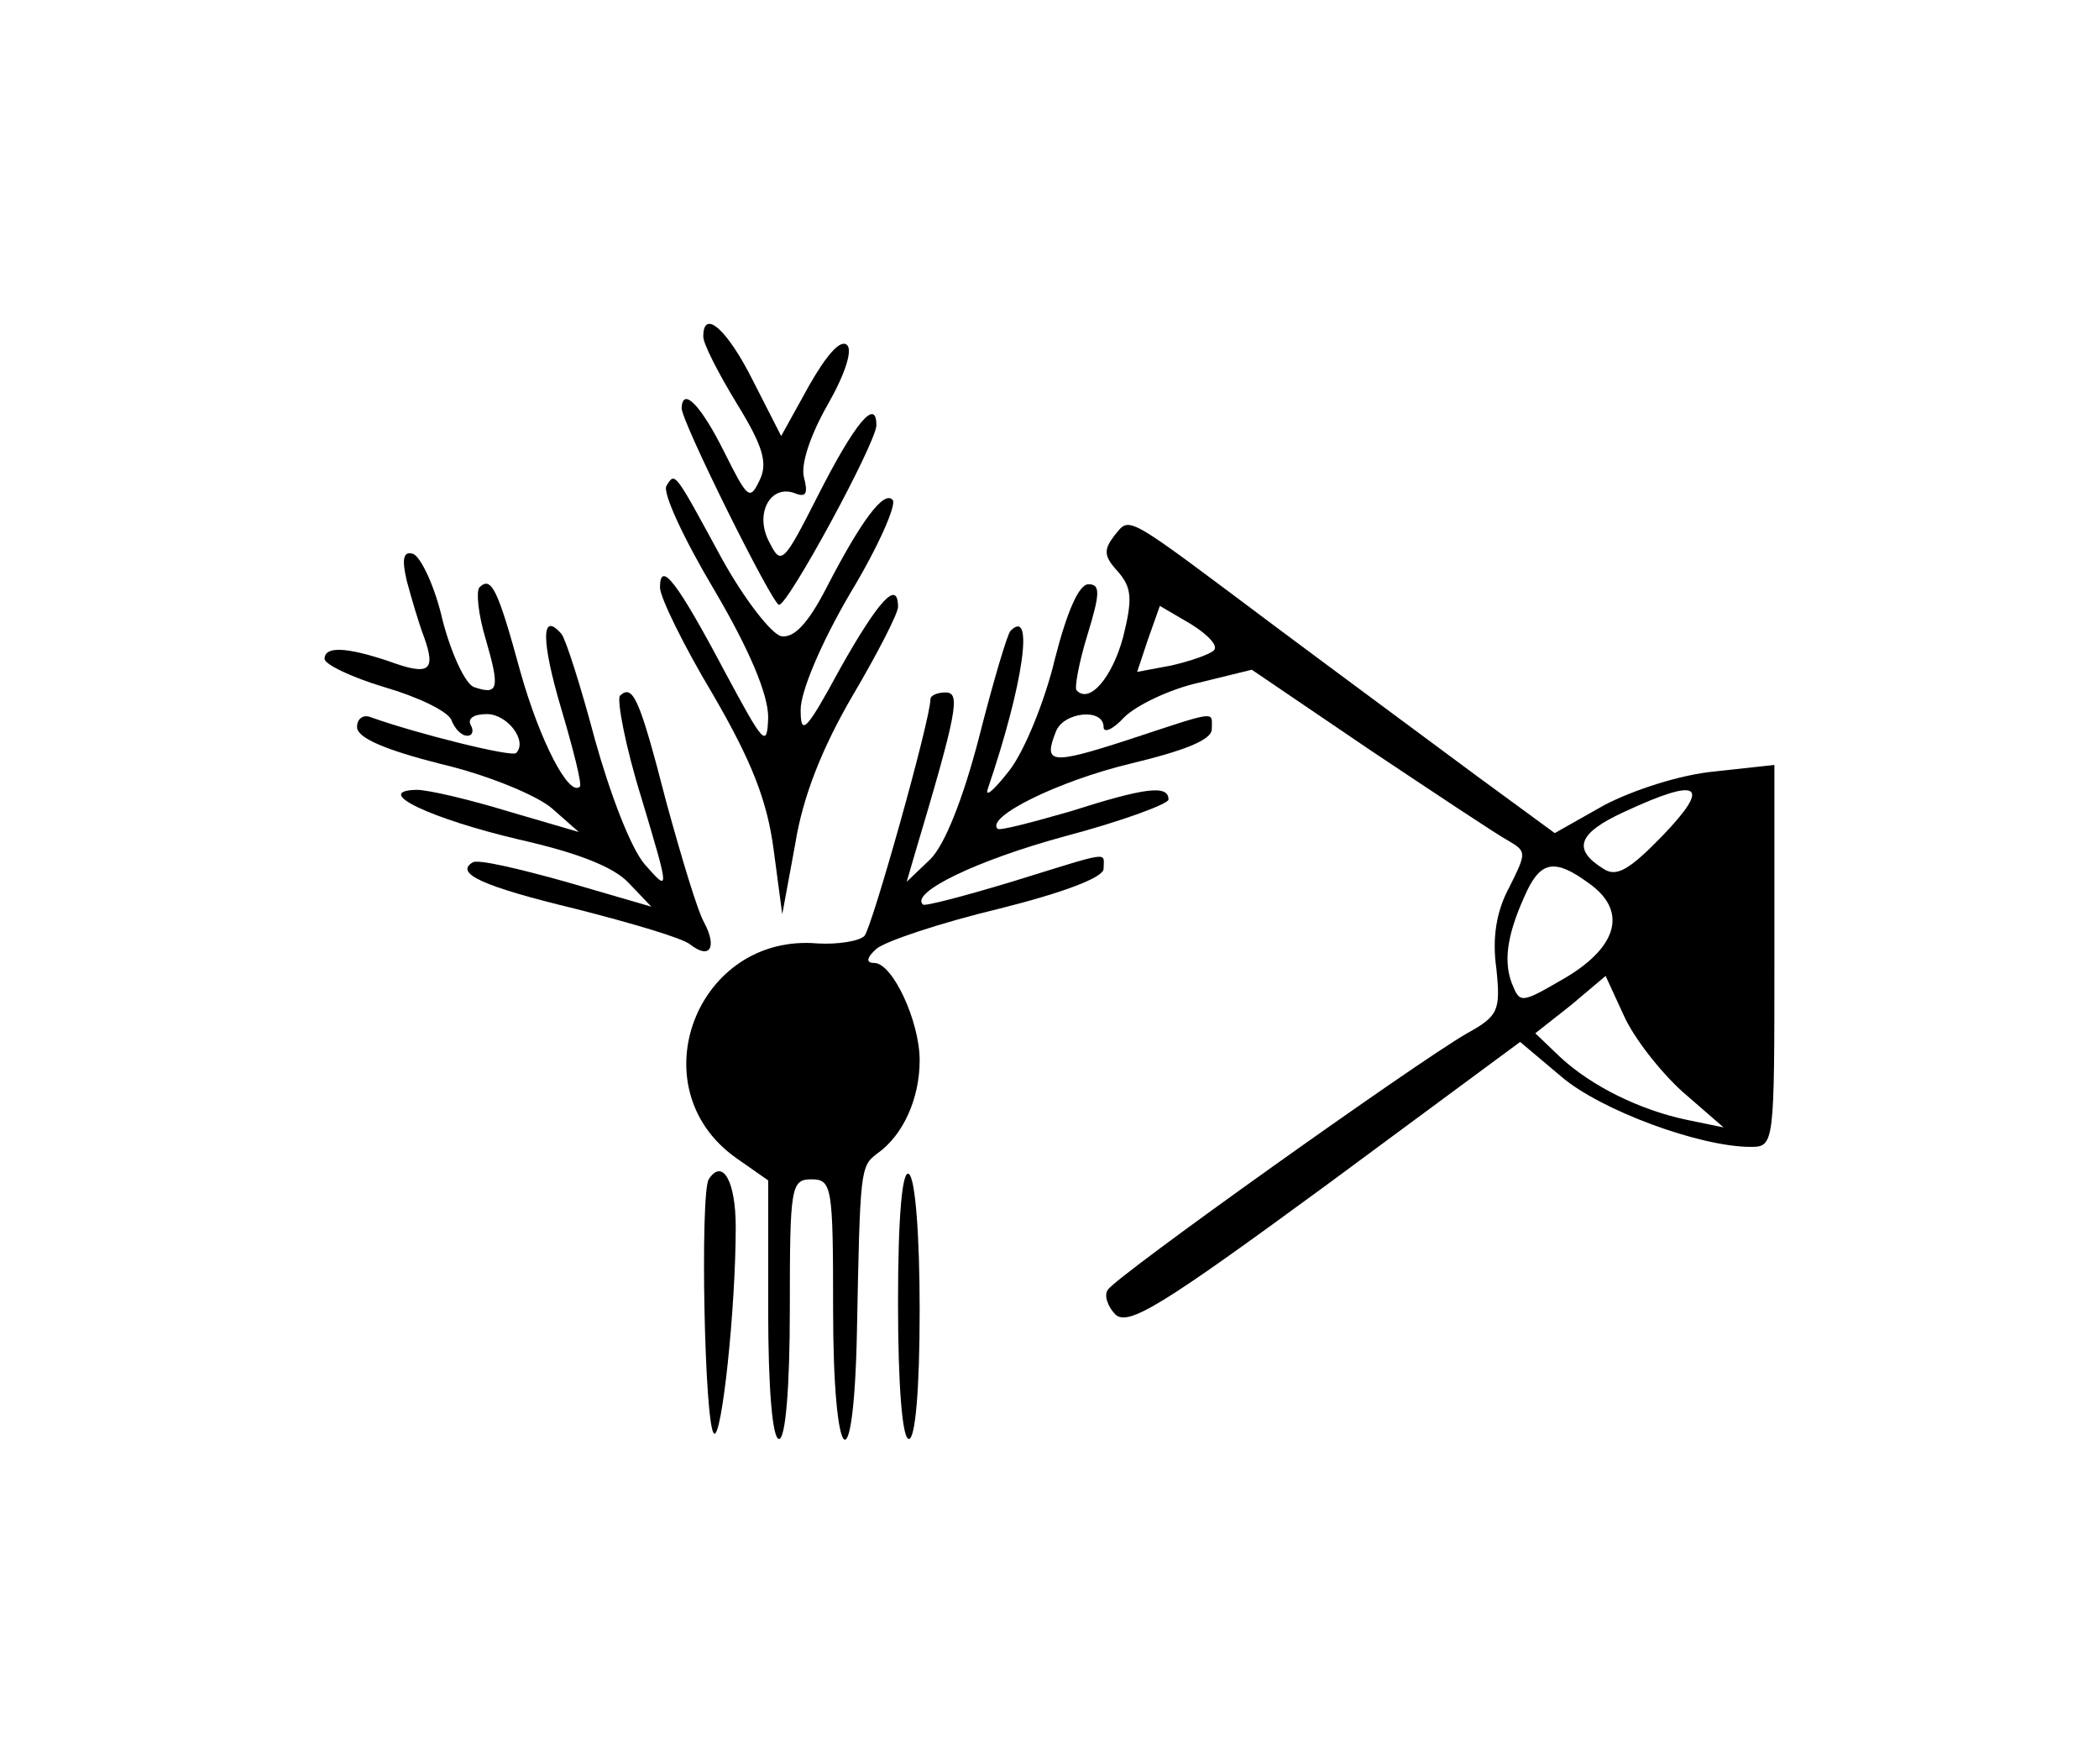 <?xml version="1.0" standalone="no"?>
<!DOCTYPE svg PUBLIC "-//W3C//DTD SVG 20010904//EN"
 "http://www.w3.org/TR/2001/REC-SVG-20010904/DTD/svg10.dtd">
<svg version="1.0" xmlns="http://www.w3.org/2000/svg"
 width="194pt" height="163pt" viewBox="0 0 194 163"
 preserveAspectRatio="xMidYMid meet">
<g transform="translate(0,163) scale(0.1,-0.1)"
fill="#000000" stroke="none">
<path d="M650 1319 c0 -7 14 -34 31 -62 24 -39 29 -55 21 -71 -9 -19 -11 -17
-33 27 -21 42 -38 60 -39 40 -1 -11 84 -182 90 -182 8 -1 90 150 90 166 0 26
-20 2 -54 -65 -32 -63 -34 -65 -45 -43 -14 26 1 54 24 45 10 -4 12 0 8 15 -3
12 6 39 22 67 16 28 23 50 18 55 -6 6 -19 -9 -35 -37 l-26 -47 -26 51 c-24 48
-46 67 -46 41z"/>
<path d="M616 1181 c-4 -6 16 -49 44 -96 33 -56 50 -97 50 -118 -1 -29 -4 -25
-40 42 -44 83 -60 104 -60 78 0 -9 22 -54 49 -99 36 -62 50 -98 56 -143 l8
-60 12 65 c7 44 25 89 53 137 23 39 42 76 42 82 0 26 -18 6 -53 -56 -32 -59
-37 -64 -37 -39 0 17 19 62 46 108 26 43 43 82 39 86 -8 9 -29 -19 -61 -81
-17 -33 -30 -47 -42 -45 -9 2 -34 34 -55 72 -44 81 -43 80 -51 67z"/>
<path d="M1030 1135 c-10 -13 -10 -19 3 -33 13 -15 14 -25 5 -61 -10 -37 -31
-62 -43 -49 -2 2 2 25 10 51 12 39 12 47 1 47 -9 0 -20 -26 -31 -69 -9 -38
-28 -85 -42 -103 -14 -18 -23 -26 -20 -17 33 97 43 168 21 146 -3 -3 -16 -47
-29 -98 -15 -58 -32 -100 -45 -113 l-22 -21 7 24 c40 134 43 151 29 151 -8 0
-14 -3 -14 -6 0 -19 -54 -211 -61 -219 -5 -5 -25 -8 -43 -7 -112 10 -167 -133
-76 -198 l30 -21 0 -120 c0 -73 4 -119 10 -119 6 0 10 47 10 120 0 113 1 120
20 120 19 0 20 -7 20 -120 0 -147 19 -166 22 -22 3 152 3 154 19 166 24 17 39
51 39 86 0 36 -25 90 -42 90 -8 0 -7 5 2 13 8 7 59 24 113 37 60 15 97 29 97
37 0 16 9 17 -85 -12 -43 -13 -81 -23 -82 -21 -12 11 50 41 131 63 53 14 96
30 96 34 0 14 -22 11 -91 -11 -35 -10 -65 -18 -67 -16 -11 11 56 44 122 60 50
12 76 22 76 32 0 17 7 18 -78 -10 -71 -23 -78 -22 -66 8 7 18 44 22 44 4 0 -6
9 -2 19 9 11 11 42 26 69 32 l49 12 109 -74 c60 -40 117 -78 128 -84 17 -10
17 -11 1 -43 -12 -22 -16 -47 -12 -75 4 -39 2 -44 -27 -60 -47 -27 -325 -225
-332 -237 -4 -5 0 -16 7 -23 12 -11 44 9 194 119 l180 133 38 -32 c36 -31 128
-65 175 -65 22 0 22 2 22 176 l0 177 -55 -6 c-32 -3 -75 -17 -102 -31 l-46
-26 -71 52 c-39 29 -123 91 -186 138 -143 107 -135 103 -150 85z m92 -106 c-4
-4 -22 -10 -39 -14 l-32 -6 10 30 11 31 29 -17 c16 -10 25 -20 21 -24z m415
-171 c-31 -32 -43 -39 -55 -31 -29 18 -24 33 20 53 69 32 80 25 35 -22z m-69
-44 c36 -25 28 -58 -20 -87 -43 -25 -43 -25 -51 -5 -8 22 -3 48 15 86 13 26
26 28 56 6z m87 -193 l38 -33 -34 7 c-43 9 -88 31 -117 58 l-23 22 33 26 32
27 17 -37 c9 -20 33 -51 54 -70z"/>
<path d="M376 1093 c4 -15 11 -39 16 -52 11 -31 5 -36 -33 -22 -39 13 -59 14
-59 2 0 -5 25 -17 55 -26 31 -9 58 -22 62 -30 3 -8 9 -15 15 -15 5 0 6 5 3 10
-3 6 3 10 15 10 19 0 38 -25 27 -36 -4 -4 -92 18 -134 33 -7 3 -13 -1 -13 -9
0 -10 26 -21 77 -34 43 -10 89 -29 103 -41 l25 -22 -65 19 c-36 11 -74 20 -85
20 -42 -1 14 -27 95 -46 53 -12 87 -25 101 -40 l21 -22 -79 23 c-43 12 -81 21
-86 18 -17 -10 8 -22 95 -43 51 -13 99 -27 106 -33 18 -14 25 -3 13 20 -6 10
-21 60 -35 111 -25 97 -31 110 -43 99 -3 -4 5 -47 20 -95 26 -87 26 -87 3 -61
-13 15 -32 65 -46 115 -13 49 -27 93 -31 98 -19 22 -19 -6 0 -70 11 -37 19
-69 17 -71 -10 -10 -37 42 -55 106 -21 77 -27 89 -38 78 -3 -4 -1 -25 6 -48
13 -45 12 -52 -11 -44 -8 3 -21 31 -29 62 -7 31 -20 58 -27 61 -9 3 -11 -4 -6
-25z"/>
<path d="M655 540 c-8 -14 -4 -229 5 -235 7 -5 20 115 20 191 0 42 -12 64 -25
44z"/>
<path d="M830 426 c0 -77 4 -126 10 -126 6 0 10 46 10 119 0 69 -4 122 -10
126 -6 4 -10 -38 -10 -119z"/>
</g>
</svg>
